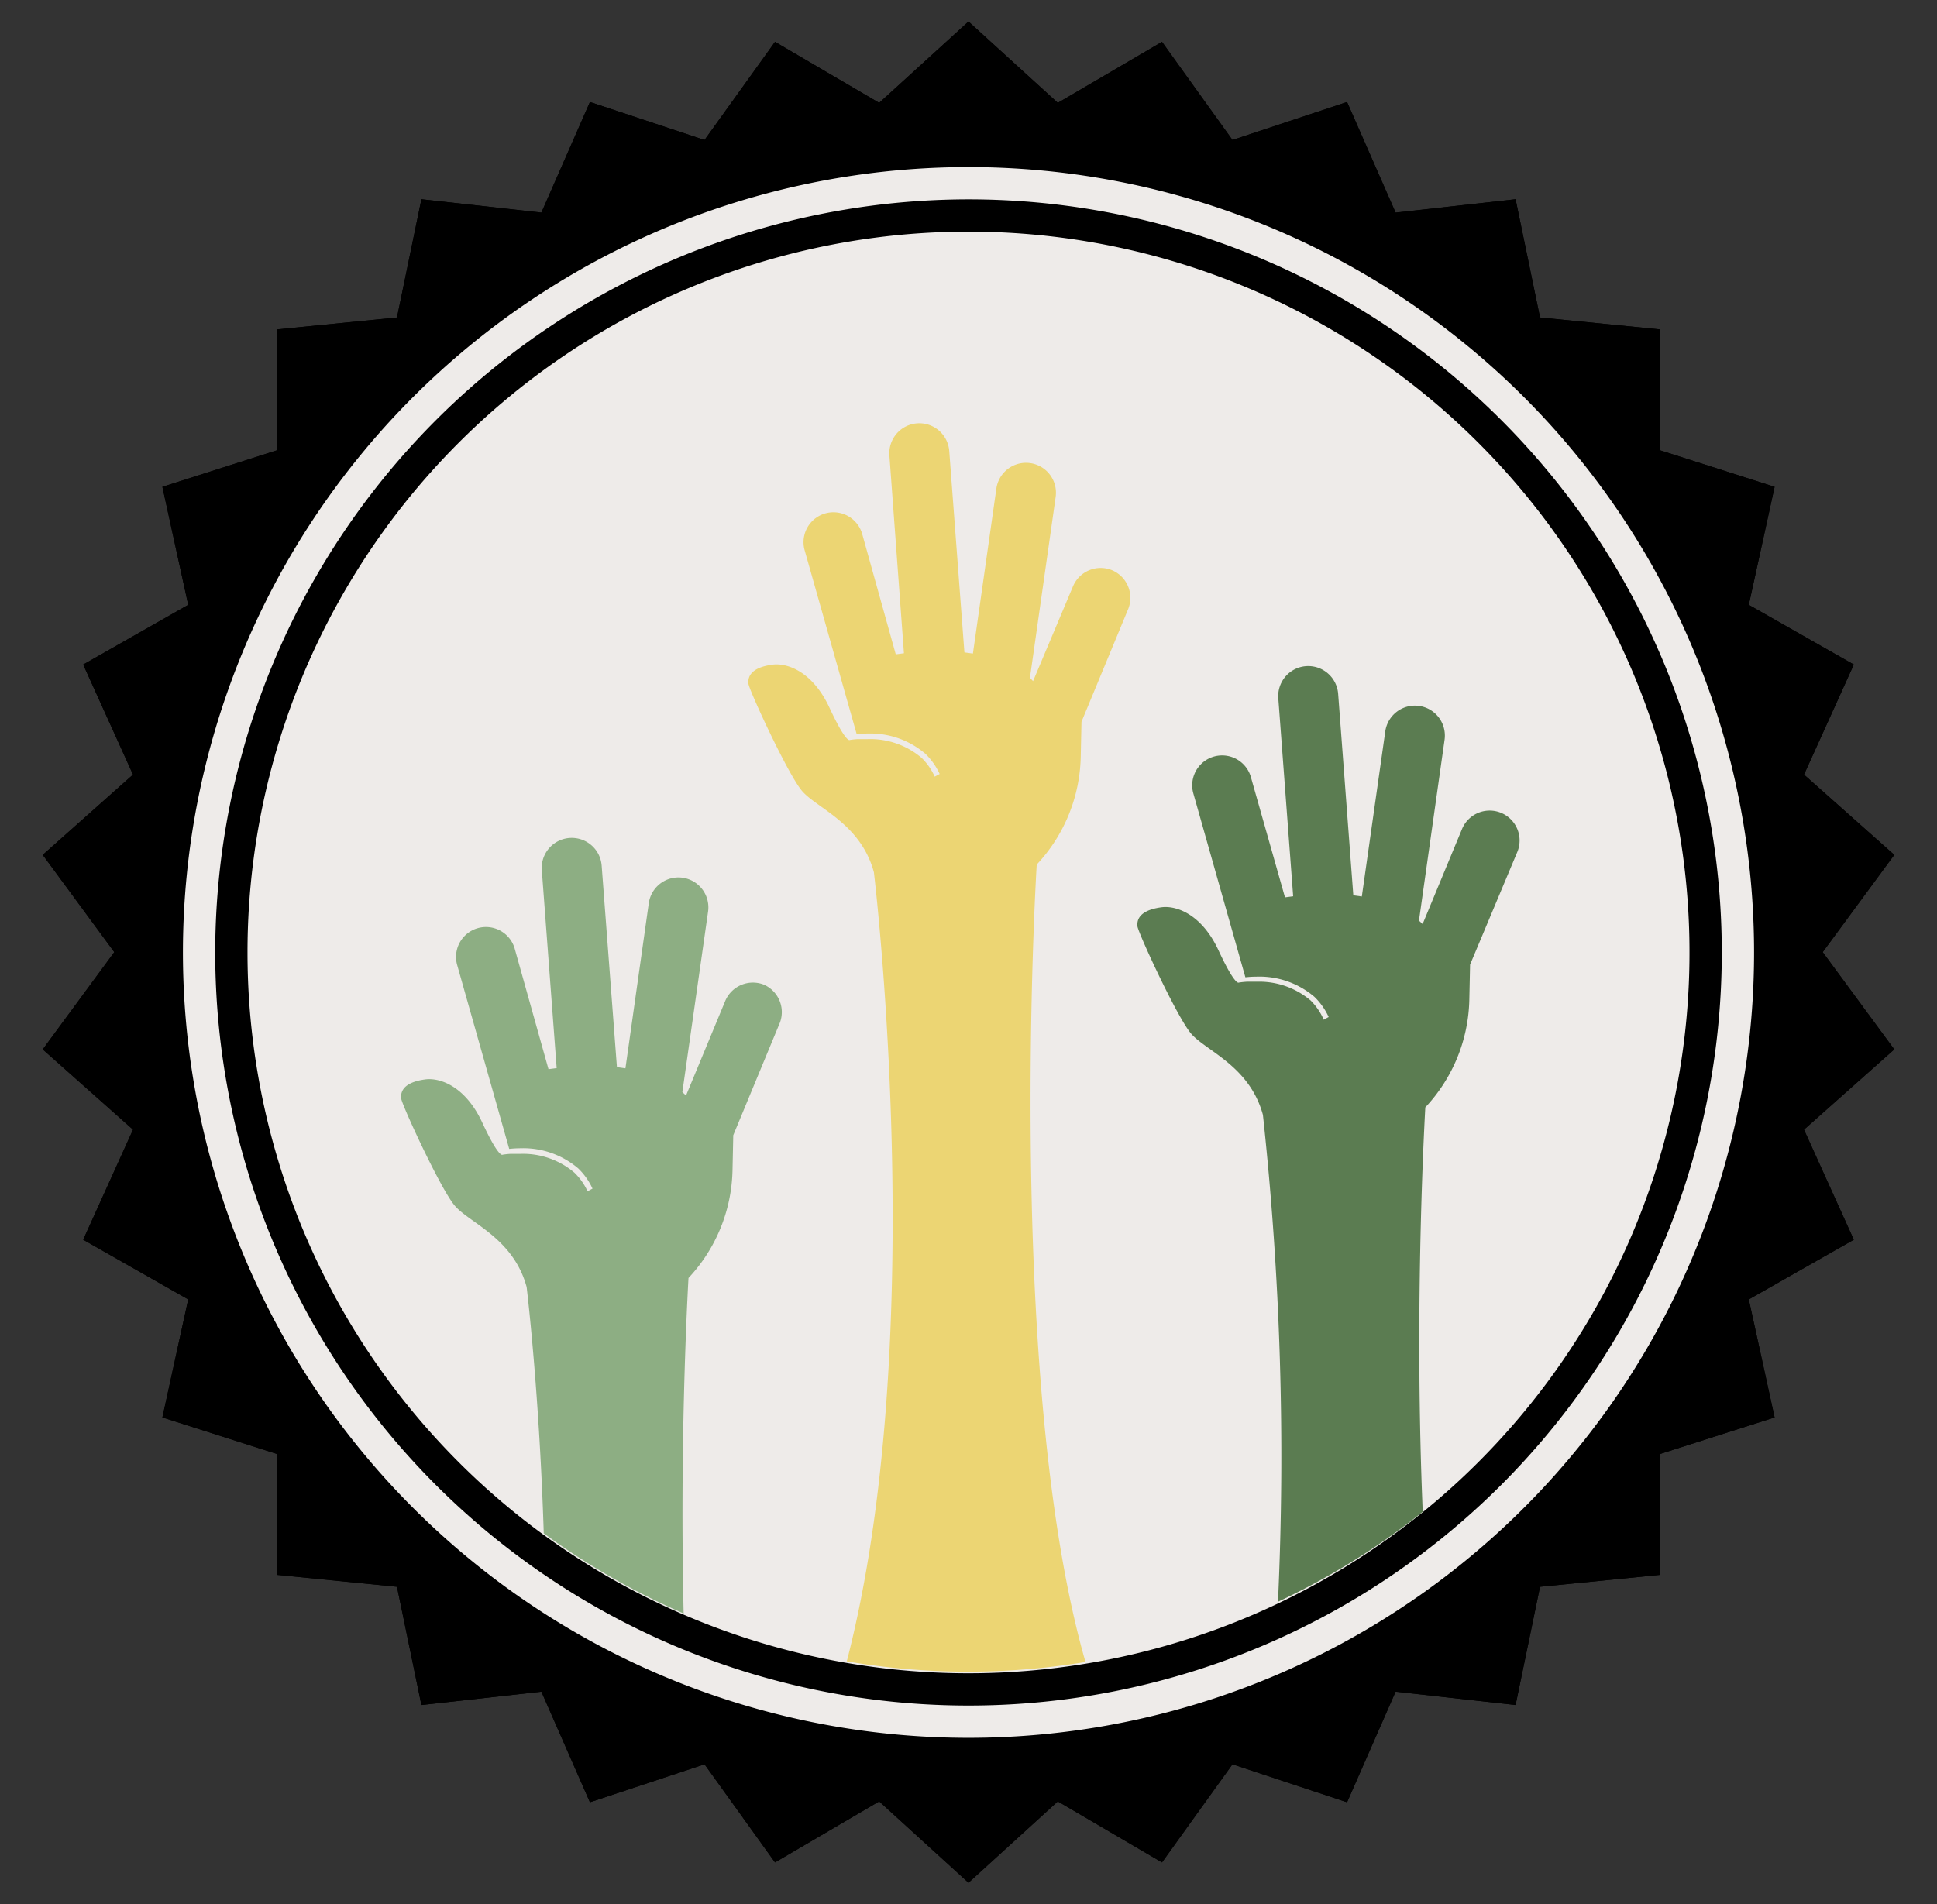 <svg id="outer_circle" data-name="outer circle" xmlns="http://www.w3.org/2000/svg" viewBox="0 0 180 177"><rect x="0" y="0" width="180" height="177" fill="#333333" stroke="none"/><defs><style>.cls-2{fill:#eeebe9;}.cls-3{fill:#8dae83;}.cls-4{fill:#ecd573;}.cls-5{fill:#5b7c51;}</style></defs><title>get-involvedplant</title><polygon class="illustration-badge" points="90 2 98.3 9.56 107.98 3.89 114.53 13.01 125.18 9.48 129.69 19.76 140.84 18.52 143.11 29.51 154.28 30.62 154.22 41.84 164.91 45.25 162.51 56.22 172.27 61.77 167.64 72 176.03 79.46 169.38 88.5 176.03 97.54 167.64 105 172.27 115.23 162.51 120.78 164.91 131.75 154.22 135.16 154.28 146.38 143.11 147.49 140.84 158.48 129.69 157.24 125.18 167.52 114.53 163.99 107.98 173.11 98.3 167.44 90 175 81.7 167.44 72.02 173.11 65.47 163.99 54.82 167.52 50.31 157.24 39.16 158.48 36.89 147.49 25.72 146.38 25.78 135.16 15.09 131.75 17.49 120.78 7.73 115.23 12.36 105 3.97 97.54 10.62 88.5 3.97 79.46 12.36 72 7.73 61.77 17.49 56.22 15.09 45.25 25.78 41.84 25.72 30.62 36.89 29.51 39.16 18.52 50.31 19.76 54.82 9.48 65.47 13.01 72.02 3.89 81.7 9.56 90 2"/><path class="cls-2" d="M90,158.47a70,70,0,1,1,70-70A70.05,70.05,0,0,1,90,158.47Z"/><path class="illustration-badge" d="M90,21.53a67,67,0,1,1-67,67,67,67,0,0,1,67-67m0-6a73,73,0,1,0,73,73,73,73,0,0,0-73-73Z"/><path class="cls-2" d="M90,18.53a70,70,0,1,1-70,70,70.05,70.05,0,0,1,70-70m0-3a73,73,0,1,0,73,73,73,73,0,0,0-73-73Z"/><polygon class="illustration-badge" points="90 2 98.3 9.56 107.98 3.89 114.53 13.01 125.18 9.48 129.69 19.76 140.84 18.52 143.11 29.51 154.28 30.62 154.22 41.84 164.91 45.25 162.51 56.22 172.27 61.77 167.64 72 176.03 79.46 169.38 88.5 176.03 97.54 167.64 105 172.27 115.23 162.51 120.78 164.91 131.75 154.22 135.16 154.28 146.38 143.11 147.49 140.84 158.48 129.69 157.24 125.18 167.52 114.53 163.99 107.98 173.11 98.3 167.44 90 175 81.7 167.44 72.02 173.11 65.47 163.99 54.82 167.52 50.31 157.24 39.16 158.48 36.89 147.49 25.72 146.38 25.78 135.16 15.09 131.75 17.49 120.78 7.73 115.23 12.36 105 3.97 97.54 10.62 88.5 3.97 79.46 12.36 72 7.73 61.77 17.49 56.22 15.09 45.25 25.78 41.84 25.72 30.62 36.89 29.51 39.16 18.52 50.31 19.76 54.82 9.48 65.47 13.01 72.02 3.89 81.7 9.56 90 2"/><path class="cls-2" d="M90,158.47a70,70,0,1,1,70-70A70.05,70.05,0,0,1,90,158.47Z"/><path class="illustration-badge" d="M90,21.53a67,67,0,1,1-67,67,67,67,0,0,1,67-67m0-6a73,73,0,1,0,73,73,73,73,0,0,0-73-73Z"/><path class="cls-2" d="M90,18.53a70,70,0,1,1-70,70,70.05,70.05,0,0,1,70-70m0-3a73,73,0,1,0,73,73,73,73,0,0,0-73-73Z"/><path class="cls-3" d="M71,91.53A2.79,2.79,0,0,0,67.41,93l-3.66,8.83-.34-.32L65.8,84.73a2.78,2.78,0,0,0-5.51-.78L58.12,99.3l-.79-.11L55.91,80.45a2.79,2.79,0,0,0-3-2.56h0a2.79,2.79,0,0,0-2.56,3l1.38,18.39-.76.1L47.82,88.14a2.78,2.78,0,0,0-5.35,1.51l4.85,17.14a10,10,0,0,1,1.07-.06,7.87,7.87,0,0,1,5.35,1.88,6.21,6.21,0,0,1,1.32,1.87l-.46.25A5.73,5.73,0,0,0,53.38,109a7.37,7.37,0,0,0-5-1.75c-.35,0-.67,0-.92,0v0a7.17,7.17,0,0,0-.76.08s-.33.36-1.89-3-3.92-4.18-5.29-4-2.35.7-2.24,1.77c.06.59,3.6,8.28,4.94,9.92s5.47,3,6.72,7.61c.16,1.34,1.2,10.54,1.59,22.89a66.89,66.89,0,0,0,13,7.45c-.36-15.3.29-28.31.45-31.18a15.09,15.09,0,0,0,4.09-10l.07-3.27,4.34-10.48A2.79,2.79,0,0,0,71,91.53Z"/><path class="cls-4" d="M103.34,53a2.79,2.79,0,0,0-3.63,1.5L96,63.31,95.71,63,98.1,46.19a2.78,2.78,0,0,0-5.51-.78L90.41,60.75l-.79-.11L88.21,41.91a2.79,2.79,0,0,0-3-2.56h0a2.79,2.79,0,0,0-2.56,3L84,60.72l-.76.1L80.11,49.59a2.78,2.78,0,0,0-5.35,1.51l4.85,17.14a10,10,0,0,1,1.07-.06A7.87,7.87,0,0,1,86,70.07a6.21,6.21,0,0,1,1.32,1.87l-.46.25a5.73,5.73,0,0,0-1.21-1.74,7.37,7.37,0,0,0-5-1.75c-.35,0-.67,0-.92,0v0a7.17,7.17,0,0,0-.76.08s-.33.36-1.89-3-3.92-4.18-5.29-4-2.35.7-2.24,1.77c.06.59,3.6,8.28,4.94,9.92s5.47,3,6.72,7.61c.35,3,5,44.25-2.52,73.34a66.59,66.59,0,0,0,22.18.06C93.85,130,96,86,96.34,80.36a15.09,15.09,0,0,0,4.09-10l.07-3.27,4.34-10.48A2.79,2.79,0,0,0,103.34,53Z"/><path class="cls-5" d="M132.21,140.52c-.76-18,.06-34.32.24-37.59a15.09,15.09,0,0,0,4.09-10l.07-3.27L141,79.19a2.78,2.78,0,1,0-5.14-2.13l-3.66,8.83-.34-.32,2.38-16.81a2.78,2.78,0,0,0-5.51-.78l-2.18,15.35-.79-.11-1.41-18.74a2.79,2.79,0,0,0-3-2.56h0a2.79,2.79,0,0,0-2.56,3l1.38,18.39-.76.1-3.18-11.22a2.78,2.78,0,0,0-5.35,1.51l4.85,17.14a10,10,0,0,1,1.07-.06,7.87,7.87,0,0,1,5.35,1.88,6.21,6.21,0,0,1,1.32,1.87l-.46.25A5.73,5.73,0,0,0,121.8,93a7.37,7.37,0,0,0-5-1.75c-.35,0-.67,0-.92,0v0a7.17,7.17,0,0,0-.76.08s-.33.36-1.89-3-3.92-4.18-5.29-4-2.35.7-2.24,1.77c.06.59,3.6,8.28,4.94,9.92s5.47,3,6.72,7.61a294.92,294.92,0,0,1,1.4,45.25A67,67,0,0,0,132.21,140.52Z"/></svg>
